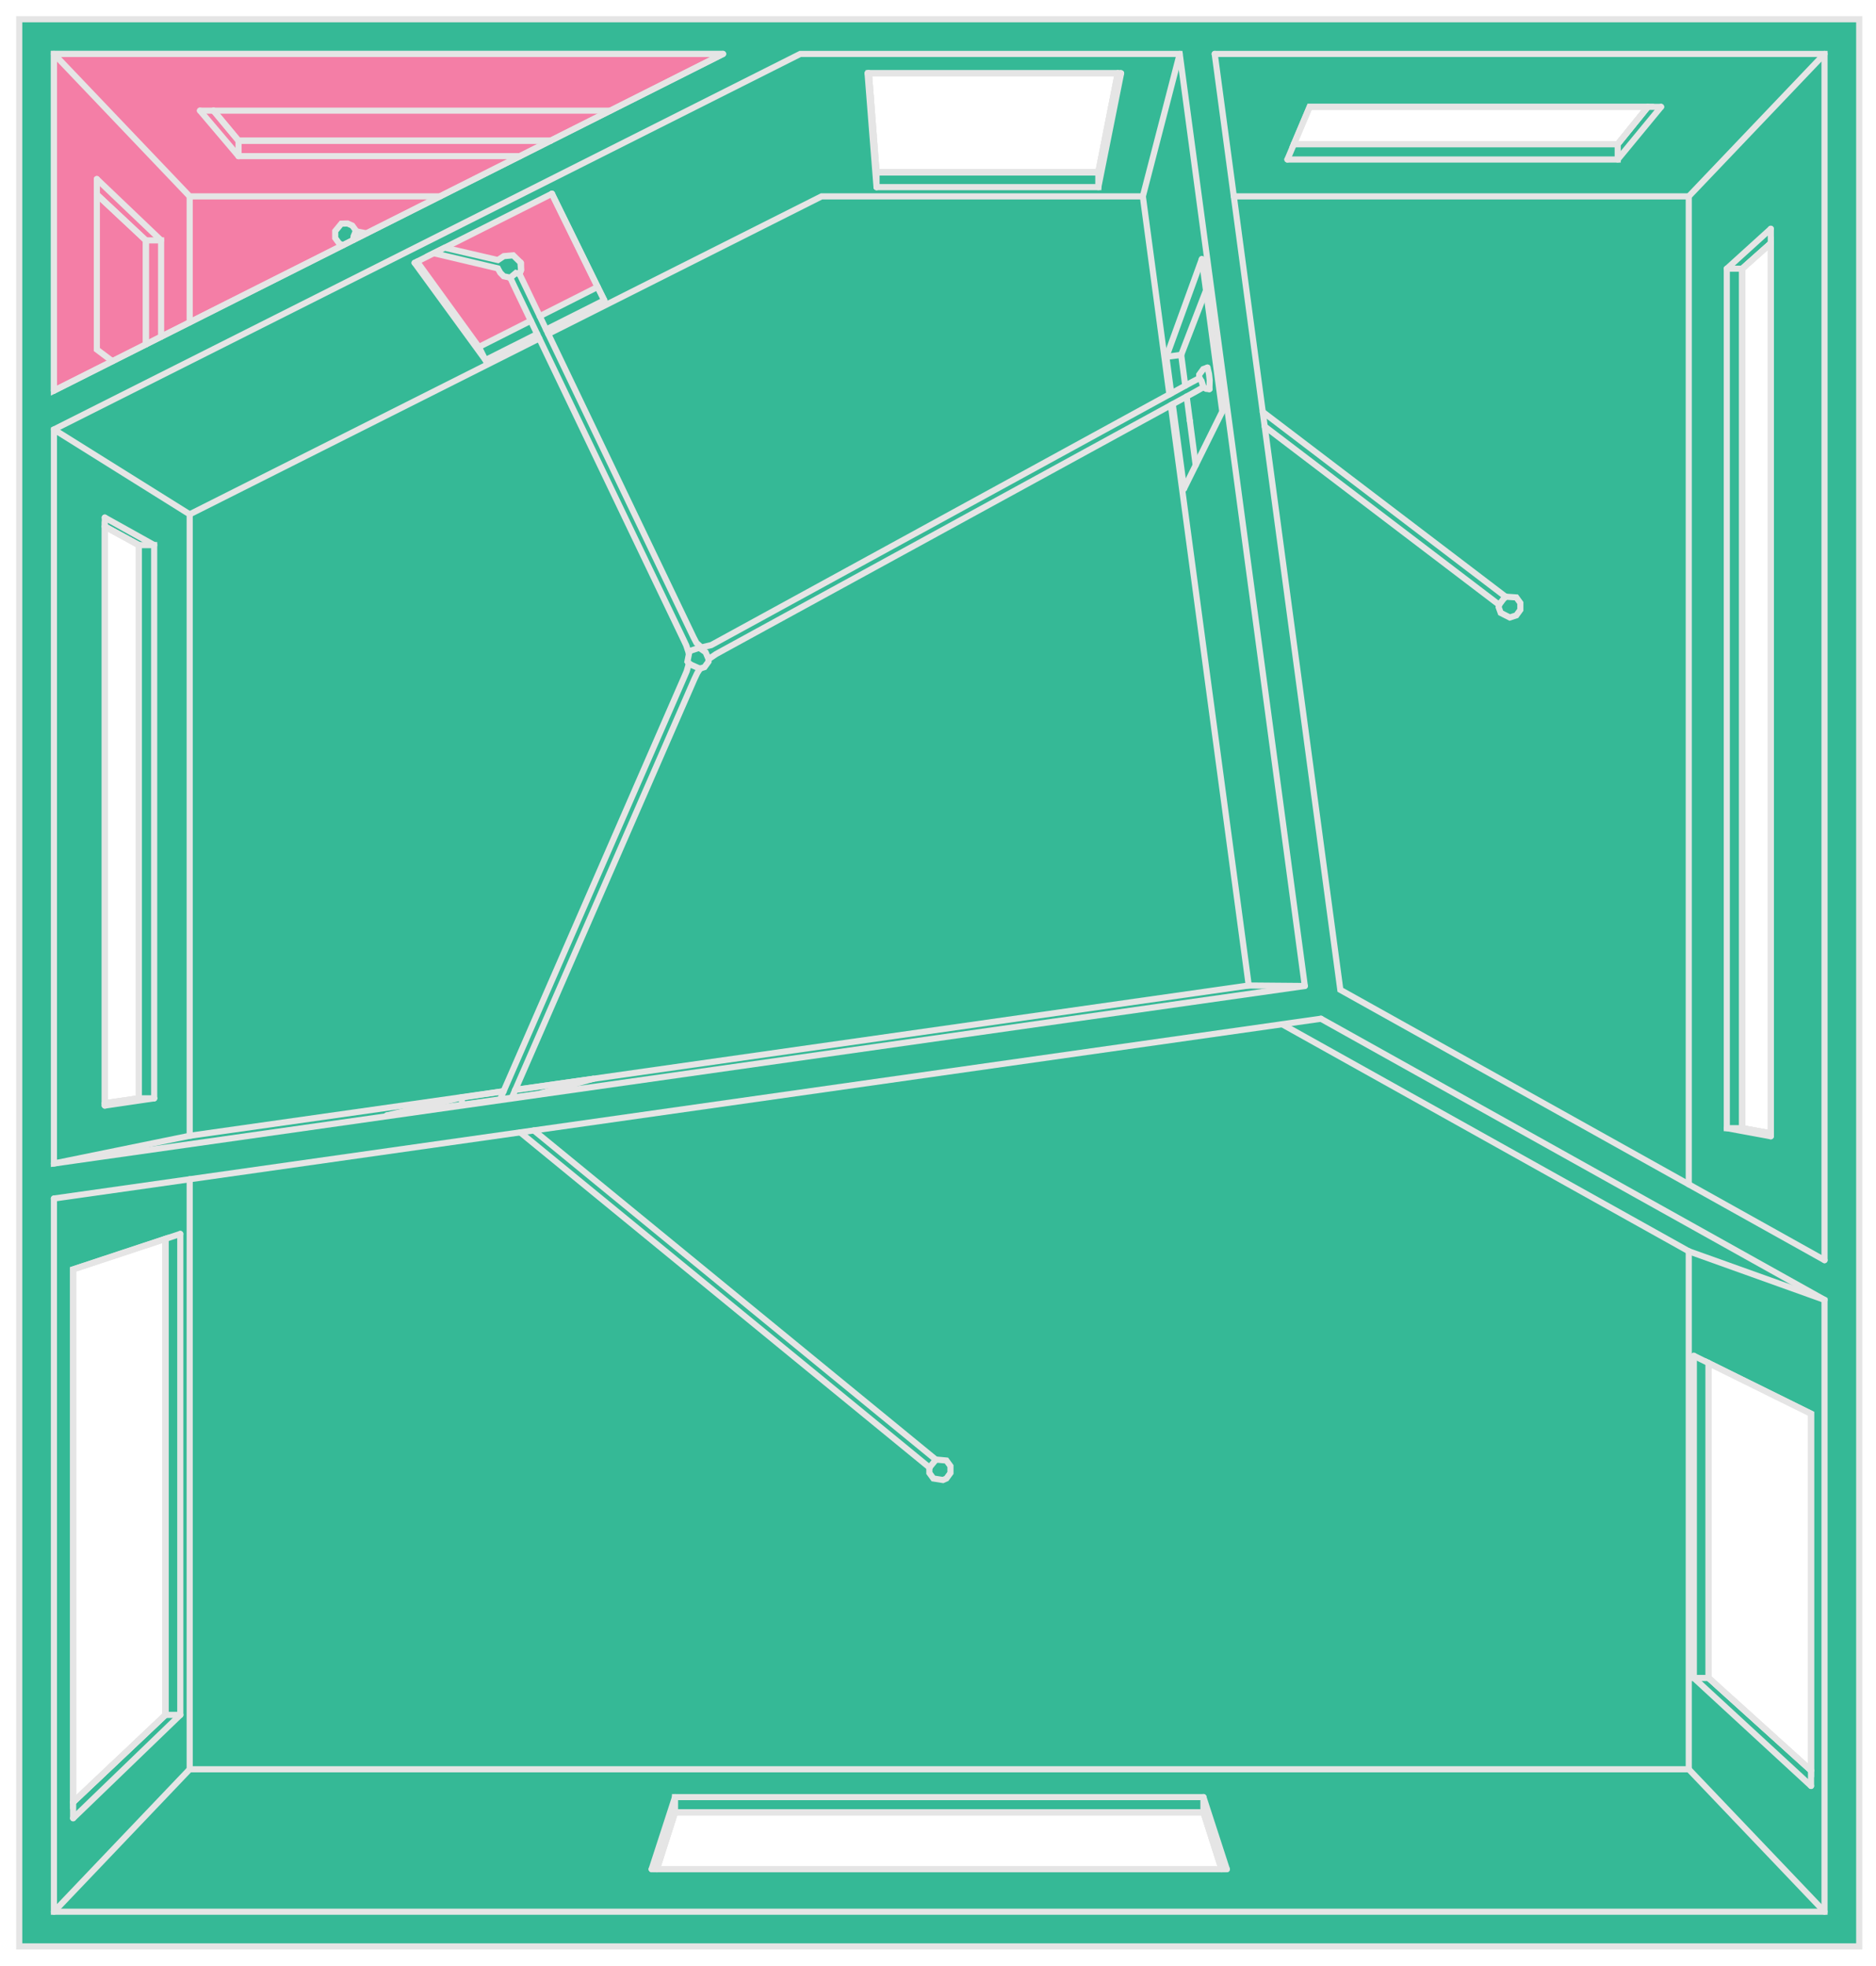 <?xml version="1.0" encoding="UTF-8" standalone="no"?>
<!-- Generator: Blender, SVG Export for Grease Pencil - v1.0 -->

<svg
   version="1.0"
   x="0px"
   y="0px"
   width="1530.969"
   height="1604.157"
   viewBox="0 0 1530.969 1604.157"
   id="svg263"
   sodipodi:docname="layout_bad2.svg"
   inkscape:version="1.3 (0e150ed6c4, 2023-07-21)"
   inkscape:export-filename="layout_bad2.pdf"
   inkscape:export-xdpi="400"
   inkscape:export-ydpi="400"
   xmlns:inkscape="http://www.inkscape.org/namespaces/inkscape"
   xmlns:sodipodi="http://sodipodi.sourceforge.net/DTD/sodipodi-0.dtd"
   xmlns="http://www.w3.org/2000/svg"
   xmlns:svg="http://www.w3.org/2000/svg">
  <defs
     id="defs267" />
  <sodipodi:namedview
     id="namedview265"
     pagecolor="#121212"
     bordercolor="#666666"
     borderopacity="1.0"
     inkscape:pageshadow="2"
     inkscape:pageopacity="0.0"
     inkscape:pagecheckerboard="0"
     showgrid="false"
     fit-margin-top="0"
     fit-margin-left="0"
     fit-margin-right="0"
     fit-margin-bottom="0"
     inkscape:zoom="0.27729552"
     inkscape:cx="867.30575"
     inkscape:cy="652.73323"
     inkscape:window-width="1920"
     inkscape:window-height="1043"
     inkscape:window-x="0"
     inkscape:window-y="0"
     inkscape:window-maximized="1"
     inkscape:current-layer="Lines"
     inkscape:showpageshadow="2"
     inkscape:deskcolor="#d1d1d1" />
  <g
     id="blender_frame_442"
     transform="translate(-1301.515,-366.921)">
    <g
       id="blender_object_Line Art">
      <!--Layer: Lines-->
      <g
         id="Lines">
        <path
           id="rect4384"
           style="fill:#f47ea6;fill-opacity:1;stroke-width:3.3;stroke-linecap:round;stroke-miterlimit:10"
           d="m 1891.613,410.927 -546.092,274.808 10e-5,-274.808 z"
           sodipodi:nodetypes="cccc" />
        <path
           id="rect4381"
           style="fill:#35b996;stroke-width:3.3;stroke-linecap:round;stroke-miterlimit:10;fill-opacity:1"
           d="m 1591.905,555.658 8.725,1.7 -10.849,5.459 1.062,-3.674 z"
           sodipodi:nodetypes="ccccc" />
        <ellipse
           style="fill:#35b996;fill-opacity:1;stroke-width:3.3;stroke-linecap:round;stroke-miterlimit:10"
           id="path4379"
           cx="1583.683"
           cy="558.167"
           rx="8.616"
           ry="8.849" />
        <path
           id="polyline32"
           style="fill:#35b996;fill-opacity:1;stroke:#e5e5e5;stroke-width:5;stroke-dasharray:none;stroke-opacity:1"
           d="m 1317.215,382.62 v 326.082 624.045 622.633 H 2818.787 V 1419.443 382.62 h -542.156 -325.404 z m 28.307,28.307 h 546.092 l -91.986,46.289 -48.746,24.531 -330.338,166.234 -27.299,13.738 -47.723,24.016 z m 665.07,15.791 h 203.113 l -15.859,80.791 h -181.006 z m 359.703,27.416 h 276.002 l -24.602,30.412 h -264.26 z m 376.35,111.322 v 726.381 l -23.326,-4.223 V 586.201 Z m -1359.602,231.148 27.742,15.172 v 451.478 l -27.742,4.004 z m 49.471,581.338 v 388.504 l -75.32,71.26 v -434.842 z m 1259.371,101.395 83.58,41.309 v 291.193 l -83.58,-75.517 z m -843.508,366.627 h 431.246 l 14.785,46.416 h -460.815 z" />
        <path
           id="rect1123"
           style="fill:#f47ea6;stroke-width:3.353;stroke-linecap:round;stroke-miterlimit:10;fill-opacity:1"
           d="m 1641.867,580.417 109.975,-55.342 37.335,76.041 -45.414,22.962 -17.696,-35.142 0.648,-4.378 -0.487,-3.47 -2.031,-0.803 -7.586,2.04 -6.187,5.55 2.349,4.012 5.477,2.295 15.752,33.055 -40.554,22.28 z"
           sodipodi:nodetypes="ccccccccccccccc" />
        <polyline
           stroke="#000000"
           stroke-opacity="1"
           fill="none"
           stroke-linecap="round"
           stroke-width="2.895"
           points="2253.796,751.721 2284.991,688.756 2268.296,564.381"
           id="polyline2"
           transform="translate(14,14)"
           style="stroke-width:5;stroke-dasharray:none;stroke:#e5e5e5;stroke-opacity:1" />
        <polyline
           stroke="#000000"
           stroke-opacity="1"
           fill="none"
           stroke-linecap="round"
           stroke-width="3.346"
           points="1603.186,1263.228 1727.431,1245.599 1771.533,1233.363"
           id="polyline4"
           transform="translate(14,14)"
           style="stroke-width:5;stroke-dasharray:none;stroke:#e5e5e5;stroke-opacity:1" />
        <polyline
           stroke="#000000"
           stroke-opacity="1"
           fill="none"
           stroke-linecap="round"
           stroke-width="3.346"
           points="1737.965,511.013 1625.868,567.422"
           id="polyline6"
           transform="translate(14,14)"
           style="stroke-width:5;stroke-dasharray:none;stroke:#e5e5e5;stroke-opacity:1" />
        <polyline
           stroke="#000000"
           stroke-opacity="1"
           fill="none"
           stroke-linecap="round"
           stroke-width="3.191"
           points="2732.644,1280.243 2732.644,539.632"
           id="polyline8"
           transform="translate(14,14)"
           style="stroke-width:5;stroke-dasharray:none;stroke:#e5e5e5;stroke-opacity:1" />
        <polyline
           stroke="#000000"
           stroke-opacity="1"
           fill="none"
           stroke-linecap="round"
           stroke-width="3.203"
           points="2643.093,440.134 2356.295,440.134 2338.13,483.091"
           id="polyline10"
           transform="translate(14,14)"
           style="stroke-width:5;stroke-dasharray:none;stroke:#e5e5e5;stroke-opacity:1" />
        <polyline
           stroke="#000000"
           stroke-opacity="1"
           fill="none"
           stroke-linecap="round"
           stroke-width="3.241"
           points="1819.291,1878.381 2288.709,1878.381"
           id="polyline12"
           transform="translate(14,14)"
           style="stroke-width:5;stroke-dasharray:none;stroke:#e5e5e5;stroke-opacity:1" />
        <polyline
           stroke="#000000"
           stroke-opacity="1"
           fill="none"
           stroke-linecap="round"
           stroke-width="3.345"
           points="2765.465,1810.433 2765.465,1506.647 2669.821,1459.374"
           id="polyline14"
           transform="translate(14,14)"
           style="stroke-width:5;stroke-dasharray:none;stroke:#e5e5e5;stroke-opacity:1" />
        <polyline
           stroke="#000000"
           stroke-opacity="1"
           fill="none"
           stroke-linecap="round"
           stroke-width="2.912"
           points="1434.647,1359.929 1347.193,1388.865 1347.193,1836.807"
           id="polyline16"
           transform="translate(14,14)"
           style="stroke-width:5;stroke-dasharray:none;stroke:#e5e5e5;stroke-opacity:1" />
        <polyline
           stroke="#000000"
           stroke-opacity="1"
           fill="none"
           stroke-linecap="round"
           stroke-width="3.327"
           points="2202.425,412.719 1995.519,412.719"
           id="polyline18"
           transform="translate(14,14)"
           style="stroke-width:5;stroke-dasharray:none;stroke:#e5e5e5;stroke-opacity:1" />
        <polyline
           stroke="#000000"
           stroke-opacity="1"
           fill="none"
           stroke-linecap="round"
           stroke-width="3.201"
           points="1373.042,775.309 1373.042,1255.183"
           id="polyline20"
           transform="translate(14,14)"
           style="stroke-width:5;stroke-dasharray:none;stroke:#e5e5e5;stroke-opacity:1" />
        <polyline
           stroke="#000000"
           stroke-opacity="1"
           fill="none"
           stroke-linecap="round"
           stroke-width="3.189"
           points="1785.627,443.217 1450.711,443.217"
           id="polyline22"
           transform="translate(14,14)"
           style="stroke-width:5;stroke-dasharray:none;stroke:#e5e5e5;stroke-opacity:1" />
        <polyline
           stroke="#000000"
           stroke-opacity="1"
           fill="none"
           stroke-linecap="round"
           stroke-width="3.232"
           points="1366.545,499.052 1366.545,638.173 1379.243,647.72"
           id="polyline24"
           transform="translate(14,14)"
           style="stroke-width:5;stroke-dasharray:none;stroke:#e5e5e5;stroke-opacity:1" />
        <polyline
           stroke="#000000"
           stroke-opacity="1"
           fill="none"
           stroke-linecap="round"
           stroke-width="3.397"
           points="2278.812,396.927 2381.335,1160.729 2776.479,1381.332"
           id="polyline26"
           transform="translate(14,14)"
           style="stroke-width:5;stroke-dasharray:none;stroke:#e5e5e5;stroke-opacity:1" />
        <polyline
           stroke="#000000"
           stroke-opacity="1"
           fill="none"
           stroke-linecap="round"
           stroke-width="3.397"
           points="2365.515,1184.317 1331.521,1331.035"
           id="polyline28"
           transform="translate(14,14)"
           style="stroke-width:5;stroke-dasharray:none;stroke:#e5e5e5;stroke-opacity:1" />
        <polyline
           stroke="#000000"
           stroke-opacity="1"
           fill="none"
           stroke-linecap="round"
           stroke-width="3.397"
           points="1877.613,396.927 1331.521,671.735"
           id="polyline30"
           transform="translate(14,14)"
           style="stroke-width:5;stroke-dasharray:none;stroke:#e5e5e5;stroke-opacity:1" />
        <polyline
           stroke="#000000"
           stroke-opacity="1"
           fill="none"
           stroke-linecap="round"
           stroke-width="2.895"
           points="2263.287,732.563 2258.529,696.328"
           id="polyline34"
           transform="translate(14,14)"
           style="stroke-width:5;stroke-dasharray:none;stroke:#e5e5e5;stroke-opacity:1" />
        <polyline
           stroke="#000000"
           stroke-opacity="1"
           fill="none"
           stroke-linecap="round"
           stroke-width="2.895"
           points="2251.463,642.518 2271.725,589.931"
           id="polyline36"
           transform="translate(14,14)"
           style="stroke-width:5;stroke-dasharray:none;stroke:#e5e5e5;stroke-opacity:1" />
        <polyline
           stroke="#000000"
           stroke-opacity="1"
           fill="none"
           stroke-linecap="round"
           stroke-width="3.283"
           points="1627.867,566.417 1678.312,636.092 1679.448,635.518"
           id="polyline38"
           transform="translate(14,14)"
           style="stroke-width:5;stroke-dasharray:none;stroke:#e5e5e5;stroke-opacity:1" />
        <polyline
           stroke="#000000"
           stroke-opacity="1"
           fill="none"
           stroke-linecap="round"
           stroke-width="2.895"
           points="1775.176,587.116 1737.841,511.075"
           id="polyline40"
           transform="translate(14,14)"
           style="stroke-width:5;stroke-dasharray:none;stroke:#e5e5e5;stroke-opacity:1" />
        <polyline
           stroke="#000000"
           stroke-opacity="1"
           fill="none"
           stroke-linecap="round"
           stroke-width="3.129"
           points="2732.644,1277.837 2709.318,1273.615 2709.318,572.201 2732.644,551.456"
           id="polyline42"
           transform="translate(14,14)"
           style="stroke-width:5;stroke-dasharray:none;stroke:#e5e5e5;stroke-opacity:1" />
        <polyline
           stroke="#000000"
           stroke-opacity="1"
           fill="none"
           stroke-linecap="round"
           stroke-width="3.145"
           points="2632.296,440.134 2607.694,470.546 2343.434,470.546"
           id="polyline44"
           transform="translate(14,14)"
           style="stroke-width:5;stroke-dasharray:none;stroke:#e5e5e5;stroke-opacity:1" />
        <polyline
           stroke="#000000"
           stroke-opacity="1"
           fill="none"
           stroke-linecap="round"
           stroke-width="3.281"
           points="2765.465,1797.84 2681.885,1722.322 2681.885,1465.337"
           id="polyline46"
           transform="translate(14,14)"
           style="stroke-width:5;stroke-dasharray:none;stroke:#e5e5e5;stroke-opacity:1" />
        <polyline
           stroke="#000000"
           stroke-opacity="1"
           fill="none"
           stroke-linecap="round"
           stroke-width="3.182"
           points="1823.593,1878.381 1838.377,1831.965 2269.623,1831.965 2284.407,1878.381"
           id="polyline48"
           transform="translate(14,14)"
           style="stroke-width:5;stroke-dasharray:none;stroke:#e5e5e5;stroke-opacity:1" />
        <polyline
           stroke="#000000"
           stroke-opacity="1"
           fill="none"
           stroke-linecap="round"
           stroke-width="2.912"
           points="1422.513,1363.943 1422.513,1752.446 1347.193,1823.707"
           id="polyline50"
           transform="translate(14,14)"
           style="stroke-width:5;stroke-dasharray:none;stroke:#e5e5e5;stroke-opacity:1" />
        <polyline
           stroke="#000000"
           stroke-opacity="1"
           fill="none"
           stroke-linecap="round"
           stroke-width="3.265"
           points="2199.705,412.718 2183.846,493.509 2002.839,493.509 1996.59,412.718"
           id="polyline52"
           transform="translate(14,14)"
           style="stroke-width:5;stroke-dasharray:none;stroke:#e5e5e5;stroke-opacity:1" />
        <polyline
           stroke="#000000"
           stroke-opacity="1"
           fill="none"
           stroke-linecap="round"
           stroke-width="3.14"
           points="1373.042,782.604 1400.785,797.777 1400.785,1249.255 1373.042,1253.258"
           id="polyline54"
           transform="translate(14,14)"
           style="stroke-width:5;stroke-dasharray:none;stroke:#e5e5e5;stroke-opacity:1" />
        <polyline
           stroke="#000000"
           stroke-opacity="1"
           fill="none"
           stroke-linecap="round"
           stroke-width="3.023"
           points="1736.88,467.748 1482.179,467.748 1461.768,443.217"
           id="polyline56"
           transform="translate(14,14)"
           style="stroke-width:5;stroke-dasharray:none;stroke:#e5e5e5;stroke-opacity:1" />
        <polyline
           stroke="#000000"
           stroke-opacity="1"
           fill="none"
           stroke-linecap="round"
           stroke-width="3.17"
           points="1366.545,511.655 1406.542,549.086 1406.542,633.982"
           id="polyline58"
           transform="translate(14,14)"
           style="stroke-width:5;stroke-dasharray:none;stroke:#e5e5e5;stroke-opacity:1" />
        <polyline
           stroke="#000000"
           stroke-opacity="1"
           fill="none"
           stroke-linecap="round"
           stroke-width="3.104"
           points="2319.615,700.912 2320.246,701.392 2325.209,705.169 2330.172,708.946 2335.135,712.722 2340.097,716.499 2345.06,720.275 2350.022,724.052 2354.985,727.828 2359.947,731.604 2364.909,735.38 2369.87,739.156 2374.832,742.931 2379.793,746.707 2384.755,750.482 2389.716,754.258 2394.677,758.033 2399.638,761.809 2404.599,765.584 2409.56,769.359 2414.52,773.134 2419.48,776.908 2424.441,780.683 2429.401,784.458 2434.361,788.232 2439.321,792.006 2444.281,795.781 2449.24,799.555 2454.199,803.329 2459.159,807.103 2464.118,810.877 2469.077,814.651 2474.036,818.424 2478.994,822.198 2483.953,825.971 2488.912,829.745 2493.87,833.518 2498.828,837.291 2503.786,841.064 2508.744,844.837 2510.93,846.499"
           id="polyline60"
           transform="translate(14,14)"
           style="stroke-width:5;stroke-dasharray:none;stroke:#e5e5e5;stroke-opacity:1" />
        <polyline
           stroke="#000000"
           stroke-opacity="1"
           fill="none"
           stroke-linecap="round"
           stroke-width="3.105"
           points="2516.263,839.93 2515.629,839.445 2510.667,835.669 2505.706,831.893 2500.743,828.117 2495.781,824.34 2490.819,820.564 2485.857,816.787 2480.894,813.011 2475.931,809.234 2470.969,805.457 2466.006,801.68 2461.042,797.903 2456.079,794.126 2451.116,790.349 2446.152,786.572 2441.189,782.794 2436.225,779.017 2431.261,775.239 2426.297,771.461 2421.333,767.683 2416.368,763.905 2411.404,760.127 2406.439,756.349 2401.474,752.571 2396.509,748.792 2391.544,745.014 2386.579,741.235 2381.614,737.457 2376.648,733.678 2371.683,729.899 2366.717,726.12 2361.751,722.341 2356.785,718.561 2351.819,714.782 2346.853,711.003 2341.886,707.223 2336.919,703.443 2331.953,699.664 2326.986,695.884 2322.019,692.104 2318.025,689.064"
           id="polyline62"
           transform="translate(14,14)"
           style="stroke-width:5;stroke-dasharray:none;stroke:#e5e5e5;stroke-opacity:1" />
        <polyline
           stroke="#000000"
           stroke-opacity="1"
           fill="none"
           stroke-linecap="round"
           stroke-width="3.107"
           points="2266.39,661.482 2265.978,661.686 2259.188,665.279 2252.769,668.792 2246.351,672.304 2239.933,675.816 2233.515,679.329 2227.098,682.841 2220.68,686.353 2214.263,689.865 2207.846,693.377 2201.428,696.889 2195.011,700.4 2188.595,703.912 2182.178,707.424 2175.761,710.935 2169.345,714.447 2162.929,717.958 2156.513,721.47 2150.097,724.981 2143.681,728.492 2137.265,732.003 2130.85,735.514 2124.434,739.025 2118.019,742.536 2111.604,746.047 2105.188,749.557 2098.774,753.068 2092.359,756.579 2085.944,760.089 2079.53,763.6 2073.115,767.11 2066.701,770.62 2060.287,774.131 2053.873,777.641 2047.459,781.151 2041.045,784.661 2034.632,788.171 2028.219,791.681 2021.805,795.19 2015.392,798.7 2008.979,802.21 2002.566,805.719 1996.153,809.229 1989.741,812.738 1983.328,816.247 1976.916,819.757 1970.504,823.266 1964.092,826.775 1957.68,830.284 1951.268,833.793 1944.856,837.302 1938.445,840.811 1932.033,844.319 1925.622,847.828 1919.211,851.337 1912.8,854.845 1906.389,858.354 1899.979,861.862 1893.568,865.37 1887.158,868.878 1880.747,872.387 1874.337,875.895 1867.932,879.388 1859.985,881.282 1855.897,877.627 1853.525,873.082 1851.249,868.33 1848.973,863.579 1846.697,858.827 1844.422,854.075 1842.146,849.323 1839.87,844.572 1837.594,839.819 1835.318,835.067 1833.042,830.315 1830.766,825.563 1828.49,820.81 1826.214,816.058 1823.938,811.305 1821.661,806.552 1819.385,801.799 1817.109,797.047 1814.832,792.293 1812.556,787.54 1810.28,782.787 1808.003,778.034 1805.726,773.281 1803.45,768.527 1801.173,763.773 1798.896,759.02 1796.62,754.266 1794.343,749.512 1792.066,744.758 1789.789,740.004 1787.512,735.25 1785.235,730.495 1782.958,725.741 1780.681,720.986 1778.404,716.232 1776.127,711.477 1773.85,706.722 1771.573,701.967 1769.295,697.212 1767.018,692.457 1764.74,687.702 1762.463,682.947 1760.185,678.192 1757.908,673.436 1755.63,668.681 1753.353,663.925 1751.075,659.169 1748.797,654.413 1746.519,649.657 1744.242,644.901 1741.964,640.145 1739.686,635.389 1737.408,630.632 1735.13,625.876 1732.852,621.119 1730.573,616.363 1728.295,611.606 1726.017,606.849 1723.739,602.092 1721.461,597.335 1719.182,592.578 1716.904,587.821 1714.625,583.063 1712.264,578.203 1711.01,575.714"
           id="polyline64"
           transform="translate(14,14)"
           style="stroke-width:5;stroke-dasharray:none;stroke:#e5e5e5;stroke-opacity:1" />
        <polyline
           stroke="#000000"
           stroke-opacity="1"
           fill="none"
           stroke-linecap="round"
           stroke-width="3.106"
           points="1586.63,543.357 1586.068,543.248 1578.162,541.707 1577.905,541.658"
           id="polyline66"
           transform="translate(14,14)"
           style="stroke-width:5;stroke-dasharray:none;stroke:#e5e5e5;stroke-opacity:1" />
        <polyline
           stroke="#000000"
           stroke-opacity="1"
           fill="none"
           stroke-linecap="round"
           stroke-width="3.106"
           points="1703.985,579.585 1704.25,580.183 1706.341,584.708 1708.609,589.453 1710.888,594.21 1713.166,598.967 1715.445,603.724 1717.723,608.481 1720.001,613.238 1722.28,617.995 1724.558,622.752 1726.836,627.508 1729.114,632.265 1731.392,637.021 1733.67,641.777 1735.948,646.533 1738.226,651.289 1740.504,656.045 1742.782,660.801 1745.059,665.557 1747.337,670.313 1749.615,675.068 1751.893,679.824 1754.17,684.579 1756.448,689.334 1758.725,694.09 1761.003,698.845 1763.28,703.6 1765.557,708.354 1767.835,713.109 1770.112,717.864 1772.389,722.619 1774.667,727.373 1776.943,732.127 1779.221,736.882 1781.498,741.636 1783.775,746.39 1786.052,751.144 1788.328,755.898 1790.605,760.652 1792.882,765.406 1795.159,770.159 1797.435,774.913 1799.712,779.666 1801.989,784.419 1804.265,789.173 1806.542,793.926 1808.818,798.679 1811.095,803.432 1813.371,808.185 1815.647,812.937 1817.924,817.69 1820.2,822.443 1822.476,827.195 1824.752,831.947 1827.028,836.7 1829.304,841.452 1831.581,846.204 1833.856,850.956 1836.132,855.708 1838.408,860.459 1840.684,865.211 1842.96,869.963 1845.235,874.714 1847.495,879.51 1849.313,885.005 1849.436,885.793"
           id="polyline68"
           transform="translate(14,14)"
           style="stroke-width:5;stroke-dasharray:none;stroke:#e5e5e5;stroke-opacity:1" />
        <polyline
           stroke="#000000"
           stroke-opacity="1"
           fill="none"
           stroke-linecap="round"
           stroke-width="3.105"
           points="1849.582,894.174 1849.427,895.378 1847.881,900.785 1845.816,905.619 1843.723,910.419 1841.63,915.22 1839.536,920.02 1837.443,924.821 1835.349,929.621 1833.256,934.422 1831.162,939.223 1829.069,944.024 1826.975,948.825 1824.881,953.626 1822.788,958.427 1820.694,963.229 1818.6,968.03 1816.507,972.831 1814.413,977.633 1812.319,982.434 1810.225,987.236 1808.131,992.038 1806.037,996.84 1803.943,1001.642 1801.849,1006.444 1799.755,1011.246 1797.661,1016.048 1795.567,1020.85 1793.472,1025.653 1791.378,1030.455 1789.284,1035.258 1787.19,1040.061 1785.095,1044.863 1783.001,1049.666 1780.906,1054.469 1778.812,1059.272 1776.717,1064.075 1774.623,1068.878 1772.528,1073.681 1770.434,1078.485 1768.339,1083.288 1766.244,1088.092 1764.15,1092.895 1762.055,1097.699 1759.96,1102.503 1757.865,1107.307 1755.77,1112.11 1753.675,1116.914 1751.58,1121.719 1749.485,1126.523 1747.39,1131.327 1745.295,1136.132 1743.2,1140.936 1741.105,1145.74 1739.01,1150.545 1736.915,1155.35 1734.819,1160.155 1732.724,1164.96 1730.629,1169.765 1728.533,1174.57 1726.438,1179.375 1724.342,1184.18 1722.247,1188.985 1720.151,1193.791 1718.056,1198.596 1715.96,1203.402 1713.865,1208.207 1711.769,1213.013 1709.673,1217.819 1707.578,1222.625 1705.482,1227.431 1703.386,1232.237 1701.29,1237.043 1699.194,1241.85 1697.089,1246.76 1695.77,1250.053"
           id="polyline70"
           transform="translate(14,14)"
           style="stroke-width:5;stroke-dasharray:none;stroke:#e5e5e5;stroke-opacity:1" />
        <polyline
           stroke="#000000"
           stroke-opacity="1"
           fill="none"
           stroke-linecap="round"
           stroke-width="3.107"
           points="1712.048,1277.04 1712.372,1277.306 1717.262,1281.311 1722.152,1285.315 1727.042,1289.32 1731.931,1293.325 1736.821,1297.329 1741.71,1301.333 1746.599,1305.338 1751.489,1309.342 1756.378,1313.346 1761.267,1317.35 1766.156,1321.354 1771.045,1325.358 1775.934,1329.362 1780.823,1333.366 1785.711,1337.37 1790.6,1341.374 1795.488,1345.377 1800.377,1349.381 1805.265,1353.384 1810.153,1357.387 1815.041,1361.391 1819.929,1365.394 1824.817,1369.397 1829.705,1373.4 1834.593,1377.403 1839.48,1381.406 1844.368,1385.409 1849.255,1389.412 1854.143,1393.414 1859.03,1397.417 1863.917,1401.419 1868.804,1405.422 1873.691,1409.424 1878.578,1413.427 1883.465,1417.429 1888.352,1421.431 1893.238,1425.433 1898.125,1429.435 1903.011,1433.437 1907.898,1437.439 1912.784,1441.441 1917.67,1445.442 1922.556,1449.444 1927.442,1453.446 1932.328,1457.447 1937.214,1461.448 1942.099,1465.45 1946.985,1469.451 1951.871,1473.452 1956.756,1477.453 1961.641,1481.454 1966.527,1485.455 1971.412,1489.456 1976.297,1493.457 1981.182,1497.458 1986.067,1501.458 1990.952,1505.459 1995.836,1509.459 2000.721,1513.46 2005.605,1517.46 2010.49,1521.46 2015.374,1525.461 2020.258,1529.461 2025.142,1533.461 2030.026,1537.461 2034.911,1541.461 2039.794,1545.461 2044.678,1549.46 2046.085,1550.61"
           id="polyline72"
           transform="translate(14,14)"
           style="stroke-width:5;stroke-dasharray:none;stroke:#e5e5e5;stroke-opacity:1" />
        <polyline
           stroke="#000000"
           stroke-opacity="1"
           fill="none"
           stroke-linecap="round"
           stroke-width="3.103"
           points="2051.267,1544.15 2050.592,1543.594 2045.712,1539.597 2040.832,1535.6 2035.952,1531.604 2031.072,1527.607 2026.192,1523.61 2021.311,1519.613 2016.431,1515.616 2011.55,1511.619 2006.67,1507.621 2001.789,1503.624 1996.908,1499.627 1992.027,1495.629 1987.146,1491.632 1982.266,1487.634 1977.385,1483.636 1972.503,1479.639 1967.622,1475.641 1962.74,1471.643 1957.859,1467.645 1952.978,1463.647 1948.096,1459.649 1943.214,1455.651 1938.332,1451.652 1933.45,1447.654 1928.568,1443.656 1923.686,1439.657 1918.804,1435.659 1913.922,1431.66 1909.039,1427.661 1904.157,1423.663 1899.274,1419.664 1894.391,1415.665 1889.509,1411.666 1884.626,1407.667 1879.743,1403.667 1874.86,1399.668 1869.977,1395.669 1865.093,1391.669 1860.21,1387.67 1855.327,1383.67 1850.443,1379.671 1845.56,1375.671 1840.676,1371.671 1835.792,1367.671 1830.908,1363.672 1826.025,1359.672 1821.14,1355.672 1816.256,1351.671 1811.372,1347.671 1806.488,1343.671 1801.603,1339.67 1796.719,1335.67 1791.834,1331.669 1786.949,1327.669 1782.065,1323.668 1777.18,1319.667 1772.295,1315.667 1767.41,1311.666 1762.525,1307.665 1757.639,1303.664 1752.754,1299.663 1747.869,1295.661 1742.983,1291.66 1738.097,1287.659 1733.212,1283.657 1728.326,1279.656 1723.44,1275.654 1723.2,1275.458"
           id="polyline74"
           transform="translate(14,14)"
           style="stroke-width:5;stroke-dasharray:none;stroke:#e5e5e5;stroke-opacity:1" />
        <polyline
           stroke="#000000"
           stroke-opacity="1"
           fill="none"
           stroke-linecap="round"
           stroke-width="3.105"
           points="1705.192,1248.754 1705.595,1247.855 1707.687,1243.075 1709.781,1238.273 1711.875,1233.47 1713.969,1228.668 1716.063,1223.866 1718.157,1219.064 1720.251,1214.262 1722.345,1209.46 1724.439,1204.658 1726.533,1199.856 1728.627,1195.055 1730.72,1190.253 1732.814,1185.452 1734.908,1180.65 1737.001,1175.849 1739.095,1171.048 1741.189,1166.246 1743.282,1161.445 1745.376,1156.644 1747.469,1151.844 1749.563,1147.043 1751.656,1142.242 1753.749,1137.441 1755.843,1132.641 1757.936,1127.84 1760.029,1123.04 1762.122,1118.24 1764.215,1113.44 1766.309,1108.64 1768.402,1103.839 1770.495,1099.039 1772.588,1094.24 1774.681,1089.44 1776.774,1084.64 1778.867,1079.841 1780.96,1075.041 1783.052,1070.242 1785.145,1065.442 1787.238,1060.643 1789.331,1055.844 1791.423,1051.045 1793.516,1046.246 1795.609,1041.447 1797.701,1036.648 1799.794,1031.849 1801.886,1027.051 1803.979,1022.252 1806.071,1017.454 1808.163,1012.655 1810.256,1007.857 1812.348,1003.059 1814.44,998.261 1816.533,993.463 1818.625,988.665 1820.717,983.867 1822.809,979.069 1824.901,974.271 1826.993,969.474 1829.085,964.676 1831.177,959.879 1833.269,955.081 1835.361,950.284 1837.453,945.487 1839.545,940.69 1841.636,935.893 1843.728,931.096 1845.82,926.299 1847.911,921.502 1850.003,916.706 1852.095,911.909 1854.186,907.113 1856.485,902.236 1858.836,898.547"
           id="polyline76"
           transform="translate(14,14)"
           style="stroke-width:5;stroke-dasharray:none;stroke:#e5e5e5;stroke-opacity:1" />
        <polyline
           stroke="#000000"
           stroke-opacity="1"
           fill="none"
           stroke-linecap="round"
           stroke-width="3.103"
           points="1865.727,890.949 1865.97,890.729 1871.924,886.69 1878.339,883.168 1884.744,879.663 1891.15,876.157 1897.555,872.652 1903.961,869.147 1910.366,865.641 1916.772,862.136 1923.178,858.63 1929.584,855.124 1935.99,851.619 1942.396,848.113 1948.803,844.607 1955.209,841.101 1961.616,837.595 1968.023,834.089 1974.43,830.582 1980.837,827.076 1987.245,823.57 1993.652,820.063 2000.059,816.557 2006.467,813.05 2012.875,809.543 2019.283,806.037 2025.691,802.53 2032.099,799.023 2038.507,795.516 2044.916,792.009 2051.324,788.502 2057.733,784.995 2064.142,781.487 2070.551,777.98 2076.96,774.472 2083.37,770.965 2089.779,767.457 2096.189,763.95 2102.598,760.442 2109.008,756.934 2115.418,753.427 2121.829,749.918 2128.239,746.41 2134.649,742.902 2141.06,739.394 2147.47,735.886 2153.881,732.378 2160.292,728.869 2166.703,725.361 2173.114,721.852 2179.526,718.344 2185.937,714.835 2192.349,711.326 2198.76,707.817 2205.172,704.308 2211.584,700.799 2217.996,697.291 2224.409,693.781 2230.821,690.272 2237.234,686.763 2243.646,683.253 2250.059,679.744 2256.472,676.234 2262.885,672.725 2268.927,669.296 2269.592,668.889"
           id="polyline78"
           transform="translate(14,14)"
           style="stroke-width:5;stroke-dasharray:none;stroke:#e5e5e5;stroke-opacity:1" />
        <polyline
           stroke="#000000"
           stroke-opacity="1"
           fill="none"
           stroke-linecap="round"
           stroke-width="3.101"
           points="2510.821,846.416 2510.541,848.465 2512.231,853.096 2519.625,856.857 2524.946,855.128 2528.235,850.601 2528.235,845.006 2524.946,840.479 2516.182,839.868"
           id="polyline80"
           transform="translate(14,14)"
           style="stroke-width:5;stroke-dasharray:none;stroke:#e5e5e5;stroke-opacity:1" />
        <polyline
           stroke="#000000"
           stroke-opacity="1"
           fill="none"
           stroke-linecap="round"
           stroke-width="3.104"
           points="2045.941,1550.493 2045.941,1554.987 2049.23,1559.514 2057.061,1560.767 2059.873,1559.514 2063.162,1554.987 2063.162,1549.392 2059.873,1544.865 2051.138,1544.044"
           id="polyline82"
           transform="translate(14,14)"
           style="stroke-width:5;stroke-dasharray:none;stroke:#e5e5e5;stroke-opacity:1" />
        <polyline
           stroke="#000000"
           stroke-opacity="1"
           fill="none"
           stroke-linecap="round"
           stroke-width="3.114"
           points="2272.906,652.895 2269.46,654.15 2266.169,658.68 2266.169,661.591"
           id="polyline84"
           transform="translate(14,14)"
           style="stroke-width:5;stroke-dasharray:none;stroke:#e5e5e5;stroke-opacity:1" />
        <polyline
           stroke="#000000"
           stroke-opacity="1"
           fill="none"
           stroke-linecap="round"
           stroke-width="3.106"
           points="2269.549,668.863 2271.811,670.234 2274.433,670.503"
           id="polyline86"
           transform="translate(14,14)"
           style="stroke-width:5;stroke-dasharray:none;stroke:#e5e5e5;stroke-opacity:1" />
        <polyline
           stroke="#000000"
           stroke-opacity="1"
           fill="none"
           stroke-linecap="round"
           stroke-width="3.109"
           points="1850.518,884.244 1850.126,884.709 1848.507,892.85 1849.565,894.307"
           id="polyline88"
           transform="translate(14,14)"
           style="stroke-width:5;stroke-dasharray:none;stroke:#e5e5e5;stroke-opacity:1" />
        <polyline
           stroke="#000000"
           stroke-opacity="1"
           fill="none"
           stroke-linecap="round"
           stroke-width="3.104"
           points="1858.623,898.616 1862.438,897.377 1865.727,892.85 1865.727,890.799"
           id="polyline90"
           transform="translate(14,14)"
           style="stroke-width:5;stroke-dasharray:none;stroke:#e5e5e5;stroke-opacity:1" />
        <polyline
           stroke="#000000"
           stroke-opacity="1"
           fill="none"
           stroke-linecap="round"
           stroke-width="3.1"
           points="1711.418,576.514 1712.715,573.358 1712.715,567.759 1712.227,567.088"
           id="polyline92"
           transform="translate(14,14)"
           style="stroke-width:5;stroke-dasharray:none;stroke:#e5e5e5;stroke-opacity:1" />
        <polyline
           stroke="#000000"
           stroke-opacity="1"
           fill="none"
           stroke-linecap="round"
           stroke-width="3.106"
           points="1696.649,574.965 1698.773,577.888 1703.997,579.612"
           id="polyline94"
           transform="translate(14,14)"
           style="stroke-width:5;stroke-dasharray:none;stroke:#e5e5e5;stroke-opacity:1" />
        <polyline
           stroke="#000000"
           stroke-opacity="1"
           fill="none"
           stroke-linecap="round"
           stroke-width="3.098"
           points="1567.437,553.016 1564.356,551.681 1561.067,547.154 1561.067,541.559 1566.059,535.46 1571.137,535.318 1574.999,537.032 1578.288,541.559 1578.3,541.734"
           id="polyline96"
           transform="translate(14,14)"
           style="stroke-width:5;stroke-dasharray:none;stroke:#e5e5e5;stroke-opacity:1" />
        <polyline
           stroke="#000000"
           stroke-opacity="1"
           fill="none"
           stroke-linecap="round"
           stroke-width="2.895"
           points="2253.796,751.721 2244.54,682.764"
           id="polyline98"
           transform="translate(14,14)"
           style="stroke-width:5;stroke-dasharray:none;stroke:#e5e5e5;stroke-opacity:1" />
        <polyline
           stroke="#000000"
           stroke-opacity="1"
           fill="none"
           stroke-linecap="round"
           stroke-width="2.895"
           points="2243.356,673.943 2239.356,644.143 2251.463,642.518"
           id="polyline100"
           transform="translate(14,14)"
           style="stroke-width:5;stroke-dasharray:none;stroke:#e5e5e5;stroke-opacity:1" />
        <polyline
           stroke="#000000"
           stroke-opacity="1"
           fill="none"
           stroke-linecap="round"
           stroke-width="2.894"
           points="1771.533,1233.363 1707.99,1242.38"
           id="polyline102"
           transform="translate(14,14)"
           style="stroke-width:5;stroke-dasharray:none;stroke:#e5e5e5;stroke-opacity:1" />
        <polyline
           stroke="#000000"
           stroke-opacity="1"
           fill="none"
           stroke-linecap="round"
           stroke-width="2.895"
           points="1707.99,1242.38 2306.6,1157.196"
           id="polyline104"
           transform="translate(14,14)"
           style="stroke-width:5;stroke-dasharray:none;stroke:#e5e5e5;stroke-opacity:1" />
        <polyline
           stroke="#000000"
           stroke-opacity="1"
           fill="none"
           stroke-linecap="round"
           stroke-width="2.876"
           points="1442.316,1279.833 1698.483,1243.484"
           id="polyline106"
           transform="translate(14,14)"
           style="stroke-width:5;stroke-dasharray:none;stroke:#e5e5e5;stroke-opacity:1" />
        <polyline
           stroke="#000000"
           stroke-opacity="1"
           fill="none"
           stroke-linecap="round"
           stroke-width="2.876"
           points="1698.483,1243.484 1664.067,1248.612 1664.899,1254.472"
           id="polyline108"
           transform="translate(14,14)"
           style="stroke-width:5;stroke-dasharray:none;stroke:#e5e5e5;stroke-opacity:1" />
        <polyline
           stroke="#000000"
           stroke-opacity="1"
           fill="none"
           stroke-linecap="round"
           stroke-width="2.894"
           points="1775.166,587.095 1780.644,597.981"
           id="polyline110"
           transform="translate(14,14)"
           style="stroke-width:5;stroke-dasharray:none;stroke:#e5e5e5;stroke-opacity:1" />
        <polyline
           stroke="#000000"
           stroke-opacity="1"
           fill="none"
           stroke-linecap="round"
           stroke-width="2.895"
           points="1780.644,597.981 1737.965,511.013"
           id="polyline112"
           transform="translate(14,14)"
           style="stroke-width:5;stroke-dasharray:none;stroke:#e5e5e5;stroke-opacity:1" />
        <polyline
           stroke="#000000"
           stroke-opacity="1"
           fill="none"
           stroke-linecap="round"
           stroke-width="2.894"
           points="1678.311,636.091 1683.686,646.773 1725.891,625.535"
           id="polyline114"
           transform="translate(14,14)"
           style="stroke-width:5;stroke-dasharray:none;stroke:#e5e5e5;stroke-opacity:1" />
        <polyline
           stroke="#000000"
           stroke-opacity="1"
           fill="none"
           stroke-linecap="round"
           stroke-width="2.894"
           points="1733.204,621.854 1780.644,597.981"
           id="polyline116"
           transform="translate(14,14)"
           style="stroke-width:5;stroke-dasharray:none;stroke:#e5e5e5;stroke-opacity:1" />
        <polyline
           stroke="#000000"
           stroke-opacity="1"
           fill="none"
           stroke-linecap="round"
           stroke-width="3.191"
           points="2732.644,539.632 2696.726,572.201"
           id="polyline118"
           transform="translate(14,14)"
           style="stroke-width:5;stroke-dasharray:none;stroke:#e5e5e5;stroke-opacity:1" />
        <polyline
           stroke="#000000"
           stroke-opacity="1"
           fill="none"
           stroke-linecap="round"
           stroke-width="3.022"
           points="2696.726,572.201 2709.318,572.201"
           id="polyline120"
           transform="translate(14,14)"
           style="stroke-width:5;stroke-dasharray:none;stroke:#e5e5e5;stroke-opacity:1" />
        <polyline
           stroke="#000000"
           stroke-opacity="1"
           fill="none"
           stroke-linecap="round"
           stroke-width="3.022"
           points="2696.726,572.201 2696.726,1273.615 2709.318,1273.615"
           id="polyline122"
           transform="translate(14,14)"
           style="stroke-width:5;stroke-dasharray:none;stroke:#e5e5e5;stroke-opacity:1" />
        <polyline
           stroke="#000000"
           stroke-opacity="1"
           fill="none"
           stroke-linecap="round"
           stroke-width="3.011"
           points="2338.13,483.091 2607.694,483.091 2607.694,470.546"
           id="polyline124"
           transform="translate(14,14)"
           style="stroke-width:5;stroke-dasharray:none;stroke:#e5e5e5;stroke-opacity:1" />
        <polyline
           stroke="#000000"
           stroke-opacity="1"
           fill="none"
           stroke-linecap="round"
           stroke-width="3.241"
           points="2288.709,1878.381 2269.623,1819.557"
           id="polyline126"
           transform="translate(14,14)"
           style="stroke-width:5;stroke-dasharray:none;stroke:#e5e5e5;stroke-opacity:1" />
        <polyline
           stroke="#000000"
           stroke-opacity="1"
           fill="none"
           stroke-linecap="round"
           stroke-width="2.978"
           points="2269.623,1819.557 2269.623,1831.965"
           id="polyline128"
           transform="translate(14,14)"
           style="stroke-width:5;stroke-dasharray:none;stroke:#e5e5e5;stroke-opacity:1" />
        <polyline
           stroke="#000000"
           stroke-opacity="1"
           fill="none"
           stroke-linecap="round"
           stroke-width="2.978"
           points="2269.623,1819.557 1838.377,1819.557 1838.377,1831.965"
           id="polyline130"
           transform="translate(14,14)"
           style="stroke-width:5;stroke-dasharray:none;stroke:#e5e5e5;stroke-opacity:1" />
        <polyline
           stroke="#000000"
           stroke-opacity="1"
           fill="none"
           stroke-linecap="round"
           stroke-width="2.895"
           points="2669.821,1459.374 2669.821,1722.322 2681.885,1722.322"
           id="polyline132"
           transform="translate(14,14)"
           style="stroke-width:5;stroke-dasharray:none;stroke:#e5e5e5;stroke-opacity:1" />
        <polyline
           stroke="#000000"
           stroke-opacity="1"
           fill="none"
           stroke-linecap="round"
           stroke-width="3.323"
           points="1347.193,1836.807 1434.647,1752.446"
           id="polyline134"
           transform="translate(14,14)"
           style="stroke-width:5;stroke-dasharray:none;stroke:#e5e5e5;stroke-opacity:1" />
        <polyline
           stroke="#000000"
           stroke-opacity="1"
           fill="none"
           stroke-linecap="round"
           stroke-width="2.912"
           points="1434.647,1752.446 1422.513,1752.446"
           id="polyline136"
           transform="translate(14,14)"
           style="stroke-width:5;stroke-dasharray:none;stroke:#e5e5e5;stroke-opacity:1" />
        <polyline
           stroke="#000000"
           stroke-opacity="1"
           fill="none"
           stroke-linecap="round"
           stroke-width="3.327"
           points="1995.519,412.719 2002.839,505.633"
           id="polyline138"
           transform="translate(14,14)"
           style="stroke-width:5;stroke-dasharray:none;stroke:#e5e5e5;stroke-opacity:1" />
        <polyline
           stroke="#000000"
           stroke-opacity="1"
           fill="none"
           stroke-linecap="round"
           stroke-width="2.91"
           points="2002.839,505.633 2002.839,493.509"
           id="polyline140"
           transform="translate(14,14)"
           style="stroke-width:5;stroke-dasharray:none;stroke:#e5e5e5;stroke-opacity:1" />
        <polyline
           stroke="#000000"
           stroke-opacity="1"
           fill="none"
           stroke-linecap="round"
           stroke-width="2.91"
           points="2002.839,505.633 2183.846,505.633 2183.846,493.509"
           id="polyline142"
           transform="translate(14,14)"
           style="stroke-width:5;stroke-dasharray:none;stroke:#e5e5e5;stroke-opacity:1" />
        <polyline
           stroke="#000000"
           stroke-opacity="1"
           fill="none"
           stroke-linecap="round"
           stroke-width="3.202"
           points="1373.042,1255.183 1413.336,1249.255"
           id="polyline144"
           transform="translate(14,14)"
           style="stroke-width:5;stroke-dasharray:none;stroke:#e5e5e5;stroke-opacity:1" />
        <polyline
           stroke="#000000"
           stroke-opacity="1"
           fill="none"
           stroke-linecap="round"
           stroke-width="3.012"
           points="1413.336,1249.255 1400.785,1249.255"
           id="polyline146"
           transform="translate(14,14)"
           style="stroke-width:5;stroke-dasharray:none;stroke:#e5e5e5;stroke-opacity:1" />
        <polyline
           stroke="#000000"
           stroke-opacity="1"
           fill="none"
           stroke-linecap="round"
           stroke-width="3.012"
           points="1413.336,1249.255 1413.336,797.777 1400.785,797.777"
           id="polyline148"
           transform="translate(14,14)"
           style="stroke-width:5;stroke-dasharray:none;stroke:#e5e5e5;stroke-opacity:1" />
        <polyline
           stroke="#000000"
           stroke-opacity="1"
           fill="none"
           stroke-linecap="round"
           stroke-width="3.189"
           points="1450.711,443.217 1482.179,480.344"
           id="polyline150"
           transform="translate(14,14)"
           style="stroke-width:5;stroke-dasharray:none;stroke:#e5e5e5;stroke-opacity:1" />
        <polyline
           stroke="#000000"
           stroke-opacity="1"
           fill="none"
           stroke-linecap="round"
           stroke-width="3.023"
           points="1482.179,480.344 1482.179,467.748"
           id="polyline152"
           transform="translate(14,14)"
           style="stroke-width:5;stroke-dasharray:none;stroke:#e5e5e5;stroke-opacity:1" />
        <polyline
           stroke="#000000"
           stroke-opacity="1"
           fill="none"
           stroke-linecap="round"
           stroke-width="2.986"
           points="1418.982,627.722 1418.982,549.086 1406.542,549.086"
           id="polyline154"
           transform="translate(14,14)"
           style="stroke-width:5;stroke-dasharray:none;stroke:#e5e5e5;stroke-opacity:1" />
        <polyline
           stroke="#000000"
           stroke-opacity="1"
           fill="none"
           stroke-linecap="round"
           stroke-width="3.397"
           points="2365.515,1184.317 2776.479,1413.752 2776.479,1913.073 1331.521,1913.073 1331.521,1331.035"
           id="polyline156"
           transform="translate(14,14)"
           style="stroke-width:5;stroke-dasharray:none;stroke:#e5e5e5;stroke-opacity:1" />
        <polyline
           stroke="#000000"
           stroke-opacity="1"
           fill="none"
           stroke-linecap="round"
           stroke-width="3.347"
           points="2268.296,564.381 2239.356,644.143"
           id="polyline158"
           transform="translate(14,14)"
           style="stroke-width:5;stroke-dasharray:none;stroke:#e5e5e5;stroke-opacity:1" />
        <polyline
           stroke="#000000"
           stroke-opacity="1"
           fill="none"
           stroke-linecap="round"
           stroke-width="3.397"
           points="2250.25,396.927 2220.155,513.18 2241.845,674.77"
           id="polyline160"
           transform="translate(14,14)"
           style="stroke-width:5;stroke-dasharray:none;stroke:#e5e5e5;stroke-opacity:1" />
        <polyline
           stroke="#000000"
           stroke-opacity="1"
           fill="none"
           stroke-linecap="round"
           stroke-width="2.876"
           points="2243.029,683.591 2306.6,1157.196 2352.353,1157.594"
           id="polyline162"
           transform="translate(14,14)"
           style="stroke-width:5;stroke-dasharray:none;stroke:#e5e5e5;stroke-opacity:1" />
        <polyline
           stroke="#000000"
           stroke-opacity="1"
           fill="none"
           stroke-linecap="round"
           stroke-width="3.397"
           points="2352.353,1157.594 1331.521,1302.444 1331.521,703.424 1940.587,396.927 2250.25,396.927 2352.353,1157.594"
           id="polyline164"
           transform="translate(14,14)"
           style="stroke-width:5;stroke-dasharray:none;stroke:#e5e5e5;stroke-opacity:1" />
        <polyline
           stroke="#000000"
           stroke-opacity="1"
           fill="none"
           stroke-linecap="round"
           stroke-width="2.894"
           points="1664.067,1248.612 1603.186,1263.228"
           id="polyline166"
           transform="translate(14,14)"
           style="stroke-width:5;stroke-dasharray:none;stroke:#e5e5e5;stroke-opacity:1" />
        <polyline
           stroke="#000000"
           stroke-opacity="1"
           fill="none"
           stroke-linecap="round"
           stroke-width="2.895"
           points="1683.686,646.773 1625.868,567.422"
           id="polyline168"
           transform="translate(14,14)"
           style="stroke-width:5;stroke-dasharray:none;stroke:#e5e5e5;stroke-opacity:1" />
        <polyline
           stroke="#000000"
           stroke-opacity="1"
           fill="none"
           stroke-linecap="round"
           stroke-width="3.022"
           points="2696.726,1273.615 2732.644,1280.243"
           id="polyline170"
           transform="translate(14,14)"
           style="stroke-width:5;stroke-dasharray:none;stroke:#e5e5e5;stroke-opacity:1" />
        <polyline
           stroke="#000000"
           stroke-opacity="1"
           fill="none"
           stroke-linecap="round"
           stroke-width="3.397"
           points="2278.812,396.927 2776.479,396.927 2776.479,1381.332"
           id="polyline172"
           transform="translate(14,14)"
           style="stroke-width:5;stroke-dasharray:none;stroke:#e5e5e5;stroke-opacity:1" />
        <polyline
           stroke="#000000"
           stroke-opacity="1"
           fill="none"
           stroke-linecap="round"
           stroke-width="3.011"
           points="2607.694,483.091 2643.093,440.134"
           id="polyline174"
           transform="translate(14,14)"
           style="stroke-width:5;stroke-dasharray:none;stroke:#e5e5e5;stroke-opacity:1" />
        <polyline
           stroke="#000000"
           stroke-opacity="1"
           fill="none"
           stroke-linecap="round"
           stroke-width="3.397"
           points="2776.479,396.927 2665.684,513.18 2665.684,1319.477"
           id="polyline176"
           transform="translate(14,14)"
           style="stroke-width:5;stroke-dasharray:none;stroke:#e5e5e5;stroke-opacity:1" />
        <polyline
           stroke="#000000"
           stroke-opacity="1"
           fill="none"
           stroke-linecap="round"
           stroke-width="2.876"
           points="2294.416,513.18 2665.684,513.18"
           id="polyline178"
           transform="translate(14,14)"
           style="stroke-width:5;stroke-dasharray:none;stroke:#e5e5e5;stroke-opacity:1" />
        <polyline
           stroke="#000000"
           stroke-opacity="1"
           fill="none"
           stroke-linecap="round"
           stroke-width="2.978"
           points="1838.377,1819.557 1819.291,1878.381"
           id="polyline180"
           transform="translate(14,14)"
           style="stroke-width:5;stroke-dasharray:none;stroke:#e5e5e5;stroke-opacity:1" />
        <polyline
           stroke="#000000"
           stroke-opacity="1"
           fill="none"
           stroke-linecap="round"
           stroke-width="2.896"
           points="2669.821,1722.322 2765.465,1810.433"
           id="polyline182"
           transform="translate(14,14)"
           style="stroke-width:5;stroke-dasharray:none;stroke:#e5e5e5;stroke-opacity:1" />
        <polyline
           stroke="#000000"
           stroke-opacity="1"
           fill="none"
           stroke-linecap="round"
           stroke-width="3.397"
           points="2776.479,1913.073 2665.684,1796.82 1442.316,1796.82 1331.521,1913.073"
           id="polyline184"
           transform="translate(14,14)"
           style="stroke-width:5;stroke-dasharray:none;stroke:#e5e5e5;stroke-opacity:1" />
        <polyline
           stroke="#000000"
           stroke-opacity="1"
           fill="none"
           stroke-linecap="round"
           stroke-width="2.876"
           points="2665.684,1796.82 2665.684,1374.072"
           id="polyline186"
           transform="translate(14,14)"
           style="stroke-width:5;stroke-dasharray:none;stroke:#e5e5e5;stroke-opacity:1" />
        <polyline
           stroke="#000000"
           stroke-opacity="1"
           fill="none"
           stroke-linecap="round"
           stroke-width="2.876"
           points="2665.684,1374.072 2776.479,1413.752"
           id="polyline188"
           transform="translate(14,14)"
           style="stroke-width:5;stroke-dasharray:none;stroke:#e5e5e5;stroke-opacity:1" />
        <polyline
           stroke="#000000"
           stroke-opacity="1"
           fill="none"
           stroke-linecap="round"
           stroke-width="2.912"
           points="1434.647,1752.446 1434.647,1359.929"
           id="polyline190"
           transform="translate(14,14)"
           style="stroke-width:5;stroke-dasharray:none;stroke:#e5e5e5;stroke-opacity:1" />
        <polyline
           stroke="#000000"
           stroke-opacity="1"
           fill="none"
           stroke-linecap="round"
           stroke-width="2.876"
           points="2333.846,1188.811 2665.684,1374.072"
           id="polyline192"
           transform="translate(14,14)"
           style="stroke-width:5;stroke-dasharray:none;stroke:#e5e5e5;stroke-opacity:1" />
        <polyline
           stroke="#000000"
           stroke-opacity="1"
           fill="none"
           stroke-linecap="round"
           stroke-width="2.876"
           points="1442.316,1796.82 1442.316,1315.314"
           id="polyline194"
           transform="translate(14,14)"
           style="stroke-width:5;stroke-dasharray:none;stroke:#e5e5e5;stroke-opacity:1" />
        <polyline
           stroke="#000000"
           stroke-opacity="1"
           fill="none"
           stroke-linecap="round"
           stroke-width="2.91"
           points="2183.846,505.633 2202.425,412.719"
           id="polyline196"
           transform="translate(14,14)"
           style="stroke-width:5;stroke-dasharray:none;stroke:#e5e5e5;stroke-opacity:1" />
        <polyline
           stroke="#000000"
           stroke-opacity="1"
           fill="none"
           stroke-linecap="round"
           stroke-width="3.012"
           points="1413.336,797.777 1373.042,775.309"
           id="polyline198"
           transform="translate(14,14)"
           style="stroke-width:5;stroke-dasharray:none;stroke:#e5e5e5;stroke-opacity:1" />
        <polyline
           stroke="#000000"
           stroke-opacity="1"
           fill="none"
           stroke-linecap="round"
           stroke-width="3.397"
           points="1331.521,703.424 1442.316,772.675 1442.316,1279.833 1331.521,1302.444"
           id="polyline200"
           transform="translate(14,14)"
           style="stroke-width:5;stroke-dasharray:none;stroke:#e5e5e5;stroke-opacity:1" />
        <polyline
           stroke="#000000"
           stroke-opacity="1"
           fill="none"
           stroke-linecap="round"
           stroke-width="2.876"
           points="1442.316,772.675 1727.604,629.111"
           id="polyline202"
           transform="translate(14,14)"
           style="stroke-width:5;stroke-dasharray:none;stroke:#e5e5e5;stroke-opacity:1" />
        <polyline
           stroke="#000000"
           stroke-opacity="1"
           fill="none"
           stroke-linecap="round"
           stroke-width="2.876"
           points="1734.917,625.431 1957.979,513.18 2220.155,513.18"
           id="polyline204"
           transform="translate(14,14)"
           style="stroke-width:5;stroke-dasharray:none;stroke:#e5e5e5;stroke-opacity:1" />
        <polyline
           stroke="#000000"
           stroke-opacity="1"
           fill="none"
           stroke-linecap="round"
           stroke-width="3.023"
           points="1482.179,480.344 1711.849,480.344"
           id="polyline206"
           transform="translate(14,14)"
           style="stroke-width:5;stroke-dasharray:none;stroke:#e5e5e5;stroke-opacity:1" />
        <polyline
           stroke="#000000"
           stroke-opacity="1"
           fill="none"
           stroke-linecap="round"
           stroke-width="3.397"
           points="1331.521,671.735 1331.521,396.927 1877.613,396.927"
           id="polyline208"
           transform="translate(14,14)"
           style="stroke-width:5;stroke-dasharray:none;stroke:#e5e5e5;stroke-opacity:1" />
        <polyline
           stroke="#000000"
           stroke-opacity="1"
           fill="none"
           stroke-linecap="round"
           stroke-width="2.986"
           points="1418.982,549.086 1366.545,499.052"
           id="polyline210"
           transform="translate(14,14)"
           style="stroke-width:5;stroke-dasharray:none;stroke:#e5e5e5;stroke-opacity:1" />
        <polyline
           stroke="#000000"
           stroke-opacity="1"
           fill="none"
           stroke-linecap="round"
           stroke-width="3.397"
           points="1331.521,396.927 1442.316,513.18 1646.598,513.18"
           id="polyline212"
           transform="translate(14,14)"
           style="stroke-width:5;stroke-dasharray:none;stroke:#e5e5e5;stroke-opacity:1" />
        <polyline
           stroke="#000000"
           stroke-opacity="1"
           fill="none"
           stroke-linecap="round"
           stroke-width="2.876"
           points="1442.316,615.98 1442.316,513.18"
           id="polyline214"
           transform="translate(14,14)"
           style="stroke-width:5;stroke-dasharray:none;stroke:#e5e5e5;stroke-opacity:1" />
        <polyline
           stroke="#000000"
           stroke-opacity="1"
           fill="none"
           stroke-linecap="round"
           stroke-width="3.103"
           points="2510.93,846.499 2510.964,846.458 2514.148,842.163 2516.263,839.93"
           id="polyline216"
           transform="translate(14,14)"
           style="stroke-width:5;stroke-dasharray:none;stroke:#e5e5e5;stroke-opacity:1" />
        <polyline
           stroke="#000000"
           stroke-opacity="1"
           fill="none"
           stroke-linecap="round"
           stroke-width="3.103"
           points="2051.266,1544.16 2051.264,1544.213 2047.756,1548.466 2046.085,1550.61"
           id="polyline218"
           transform="translate(14,14)"
           style="stroke-width:5;stroke-dasharray:none;stroke:#e5e5e5;stroke-opacity:1" />
        <polyline
           stroke="#000000"
           stroke-opacity="1"
           fill="none"
           stroke-linecap="round"
           stroke-width="3.104"
           points="1858.623,898.616 1858.621,898.596 1851.736,895.537 1849.582,894.174"
           id="polyline220"
           transform="translate(14,14)"
           style="stroke-width:5;stroke-dasharray:none;stroke:#e5e5e5;stroke-opacity:1" />
        <polyline
           stroke="#000000"
           stroke-opacity="1"
           fill="none"
           stroke-linecap="round"
           stroke-width="3.106"
           points="2269.549,668.863 2269.56,668.845 2268.074,663.904 2266.39,661.482"
           id="polyline222"
           transform="translate(14,14)"
           style="stroke-width:5;stroke-dasharray:none;stroke:#e5e5e5;stroke-opacity:1" />
        <polyline
           stroke="#000000"
           stroke-opacity="1"
           fill="none"
           stroke-linecap="round"
           stroke-width="3.109"
           points="1850.518,884.244 1850.813,884.069 1858.183,881.599 1863.351,885.208 1865.323,889.872 1865.721,890.8"
           id="polyline224"
           transform="translate(14,14)"
           style="stroke-width:5;stroke-dasharray:none;stroke:#e5e5e5;stroke-opacity:1" />
        <polyline
           stroke="#000000"
           stroke-opacity="1"
           fill="none"
           stroke-linecap="round"
           stroke-width="3.106"
           points="1703.985,579.582 1703.955,579.494 1708.545,575.66 1711.01,575.714"
           id="polyline226"
           transform="translate(14,14)"
           style="stroke-width:5;stroke-dasharray:none;stroke:#e5e5e5;stroke-opacity:1" />
        <polyline
           stroke="#000000"
           stroke-opacity="1"
           fill="none"
           stroke-linecap="round"
           stroke-width="3.106"
           points="1577.905,541.658 1577.786,541.639 1576.101,545.749 1575.781,548.817"
           id="polyline228"
           transform="translate(14,14)"
           style="stroke-width:5;stroke-dasharray:none;stroke:#e5e5e5;stroke-opacity:1" />
        <polyline
           stroke="#000000"
           stroke-opacity="1"
           fill="none"
           stroke-linecap="round"
           stroke-width="2.895"
           points="2251.463,642.518 2254.77,667.697"
           id="polyline230"
           transform="translate(14,14)"
           style="stroke-width:5;stroke-dasharray:none;stroke:#e5e5e5;stroke-opacity:1" />
        <polyline
           stroke="#000000"
           stroke-opacity="1"
           fill="none"
           stroke-linecap="round"
           stroke-width="2.895"
           points="2255.93,676.531 2258.529,696.327"
           id="polyline232"
           transform="translate(14,14)"
           style="stroke-width:5;stroke-dasharray:none;stroke:#e5e5e5;stroke-opacity:1" />
        <polyline
           stroke="#000000"
           stroke-opacity="1"
           fill="none"
           stroke-linecap="round"
           stroke-width="2.895"
           points="1775.176,587.116 1727.992,610.973"
           id="polyline234"
           transform="translate(14,14)"
           style="stroke-width:5;stroke-dasharray:none;stroke:#e5e5e5;stroke-opacity:1" />
        <polyline
           stroke="#000000"
           stroke-opacity="1"
           fill="none"
           stroke-linecap="round"
           stroke-width="2.895"
           points="1720.686,614.667 1679.448,635.518"
           id="polyline236"
           transform="translate(14,14)"
           style="stroke-width:5;stroke-dasharray:none;stroke:#e5e5e5;stroke-opacity:1" />
        <polyline
           stroke="#000000"
           stroke-opacity="1"
           fill="none"
           stroke-linecap="round"
           stroke-width="3.129"
           points="2732.644,1277.837 2727.13,1276.839 2709.318,1273.615 2709.318,922.908 2709.318,572.201 2727.13,556.359 2732.644,551.456"
           id="polyline238"
           transform="translate(14,14)"
           style="stroke-width:5;stroke-dasharray:none;stroke:#e5e5e5;stroke-opacity:1" />
        <polyline
           stroke="#000000"
           stroke-opacity="1"
           fill="none"
           stroke-linecap="round"
           stroke-width="3.145"
           points="2632.296,440.134 2624.845,449.344 2607.694,470.546 2472.912,470.546 2343.434,470.546"
           id="polyline240"
           transform="translate(14,14)"
           style="stroke-width:5;stroke-dasharray:none;stroke:#e5e5e5;stroke-opacity:1" />
        <polyline
           stroke="#000000"
           stroke-opacity="1"
           fill="none"
           stroke-linecap="round"
           stroke-width="3.182"
           points="1823.593,1878.381 1829.239,1860.656 1838.377,1831.965 2054,1831.965 2269.623,1831.965 2278.761,1860.656 2284.407,1878.381"
           id="polyline242"
           transform="translate(14,14)"
           style="stroke-width:5;stroke-dasharray:none;stroke:#e5e5e5;stroke-opacity:1" />
        <polyline
           stroke="#000000"
           stroke-opacity="1"
           fill="none"
           stroke-linecap="round"
           stroke-width="3.281"
           points="2765.465,1797.84 2727.13,1763.203 2681.885,1722.322 2681.885,1590.848 2681.885,1465.337"
           id="polyline244"
           transform="translate(14,14)"
           style="stroke-width:5;stroke-dasharray:none;stroke:#e5e5e5;stroke-opacity:1" />
        <polyline
           stroke="#000000"
           stroke-opacity="1"
           fill="none"
           stroke-linecap="round"
           stroke-width="2.912"
           points="1422.513,1363.943 1422.513,1556.188 1422.513,1752.446 1380.87,1791.845 1347.193,1823.707"
           id="polyline246"
           transform="translate(14,14)"
           style="stroke-width:5;stroke-dasharray:none;stroke:#e5e5e5;stroke-opacity:1" />
        <polyline
           stroke="#000000"
           stroke-opacity="1"
           fill="none"
           stroke-linecap="round"
           stroke-width="3.265"
           points="2199.705,412.718 2192.515,449.344 2183.846,493.509 2093.343,493.509 2002.839,493.509 1999.423,449.344 1996.59,412.718"
           id="polyline248"
           transform="translate(14,14)"
           style="stroke-width:5;stroke-dasharray:none;stroke:#e5e5e5;stroke-opacity:1" />
        <polyline
           stroke="#000000"
           stroke-opacity="1"
           fill="none"
           stroke-linecap="round"
           stroke-width="3.14"
           points="1373.042,782.604 1380.87,786.885 1400.785,797.777 1400.785,1023.516 1400.785,1249.255 1380.87,1252.129 1373.042,1253.258"
           id="polyline250"
           transform="translate(14,14)"
           style="stroke-width:5;stroke-dasharray:none;stroke:#e5e5e5;stroke-opacity:1" />
        <polyline
           stroke="#000000"
           stroke-opacity="1"
           fill="none"
           stroke-linecap="round"
           stroke-width="3.023"
           points="1736.88,467.748 1674.25,467.748 1482.179,467.748 1466.866,449.344 1461.768,443.217"
           id="polyline252"
           transform="translate(14,14)"
           style="stroke-width:5;stroke-dasharray:none;stroke:#e5e5e5;stroke-opacity:1" />
        <polyline
           stroke="#000000"
           stroke-opacity="1"
           fill="none"
           stroke-linecap="round"
           stroke-width="3.17"
           points="1366.545,511.655 1380.87,525.061 1406.542,549.086 1406.542,613.34 1406.542,633.982"
           id="polyline254"
           transform="translate(14,14)"
           style="stroke-width:5;stroke-dasharray:none;stroke:#e5e5e5;stroke-opacity:1" />
        <polyline
           stroke="#000000"
           stroke-opacity="1"
           fill="none"
           stroke-linecap="round"
           stroke-width="3.105"
           points="2274.433,670.503 2274.499,670.446 2274.719,663.194 2274.164,658.054 2272.935,652.957 2272.917,652.903"
           id="polyline256"
           transform="translate(14,14)"
           style="stroke-width:5;stroke-dasharray:none;stroke:#e5e5e5;stroke-opacity:1" />
        <polyline
           stroke="#000000"
           stroke-opacity="1"
           fill="none"
           stroke-linecap="round"
           stroke-width="3.106"
           points="1696.649,574.965 1696.423,573.876 1702.61,568.325 1710.197,566.285 1712.227,567.088"
           id="polyline258"
           transform="translate(14,14)"
           style="stroke-width:5;stroke-dasharray:none;stroke:#e5e5e5;stroke-opacity:1" />
        <path
           id="rect1230"
           style="fill:#35b996;stroke:#e5e5e5;stroke-width:5;stroke-linecap:round;stroke-miterlimit:10;stroke-dasharray:none;stroke-opacity:1;fill-opacity:1"
           d="m 1664.398,569.079 43.465,10.076 4.799,-3.204 7.684,-0.654 5.883,5.791 0.487,6.27 -1.297,3.156 -2.873,-0.854 -4.589,3.834 -5.341,-1.087 -2.865,-2.919 -1.949,-3.551 -52.292,-12.385 z"
           sodipodi:nodetypes="cccccccccccccc" />
      </g>
    </g>
  </g>
</svg>

